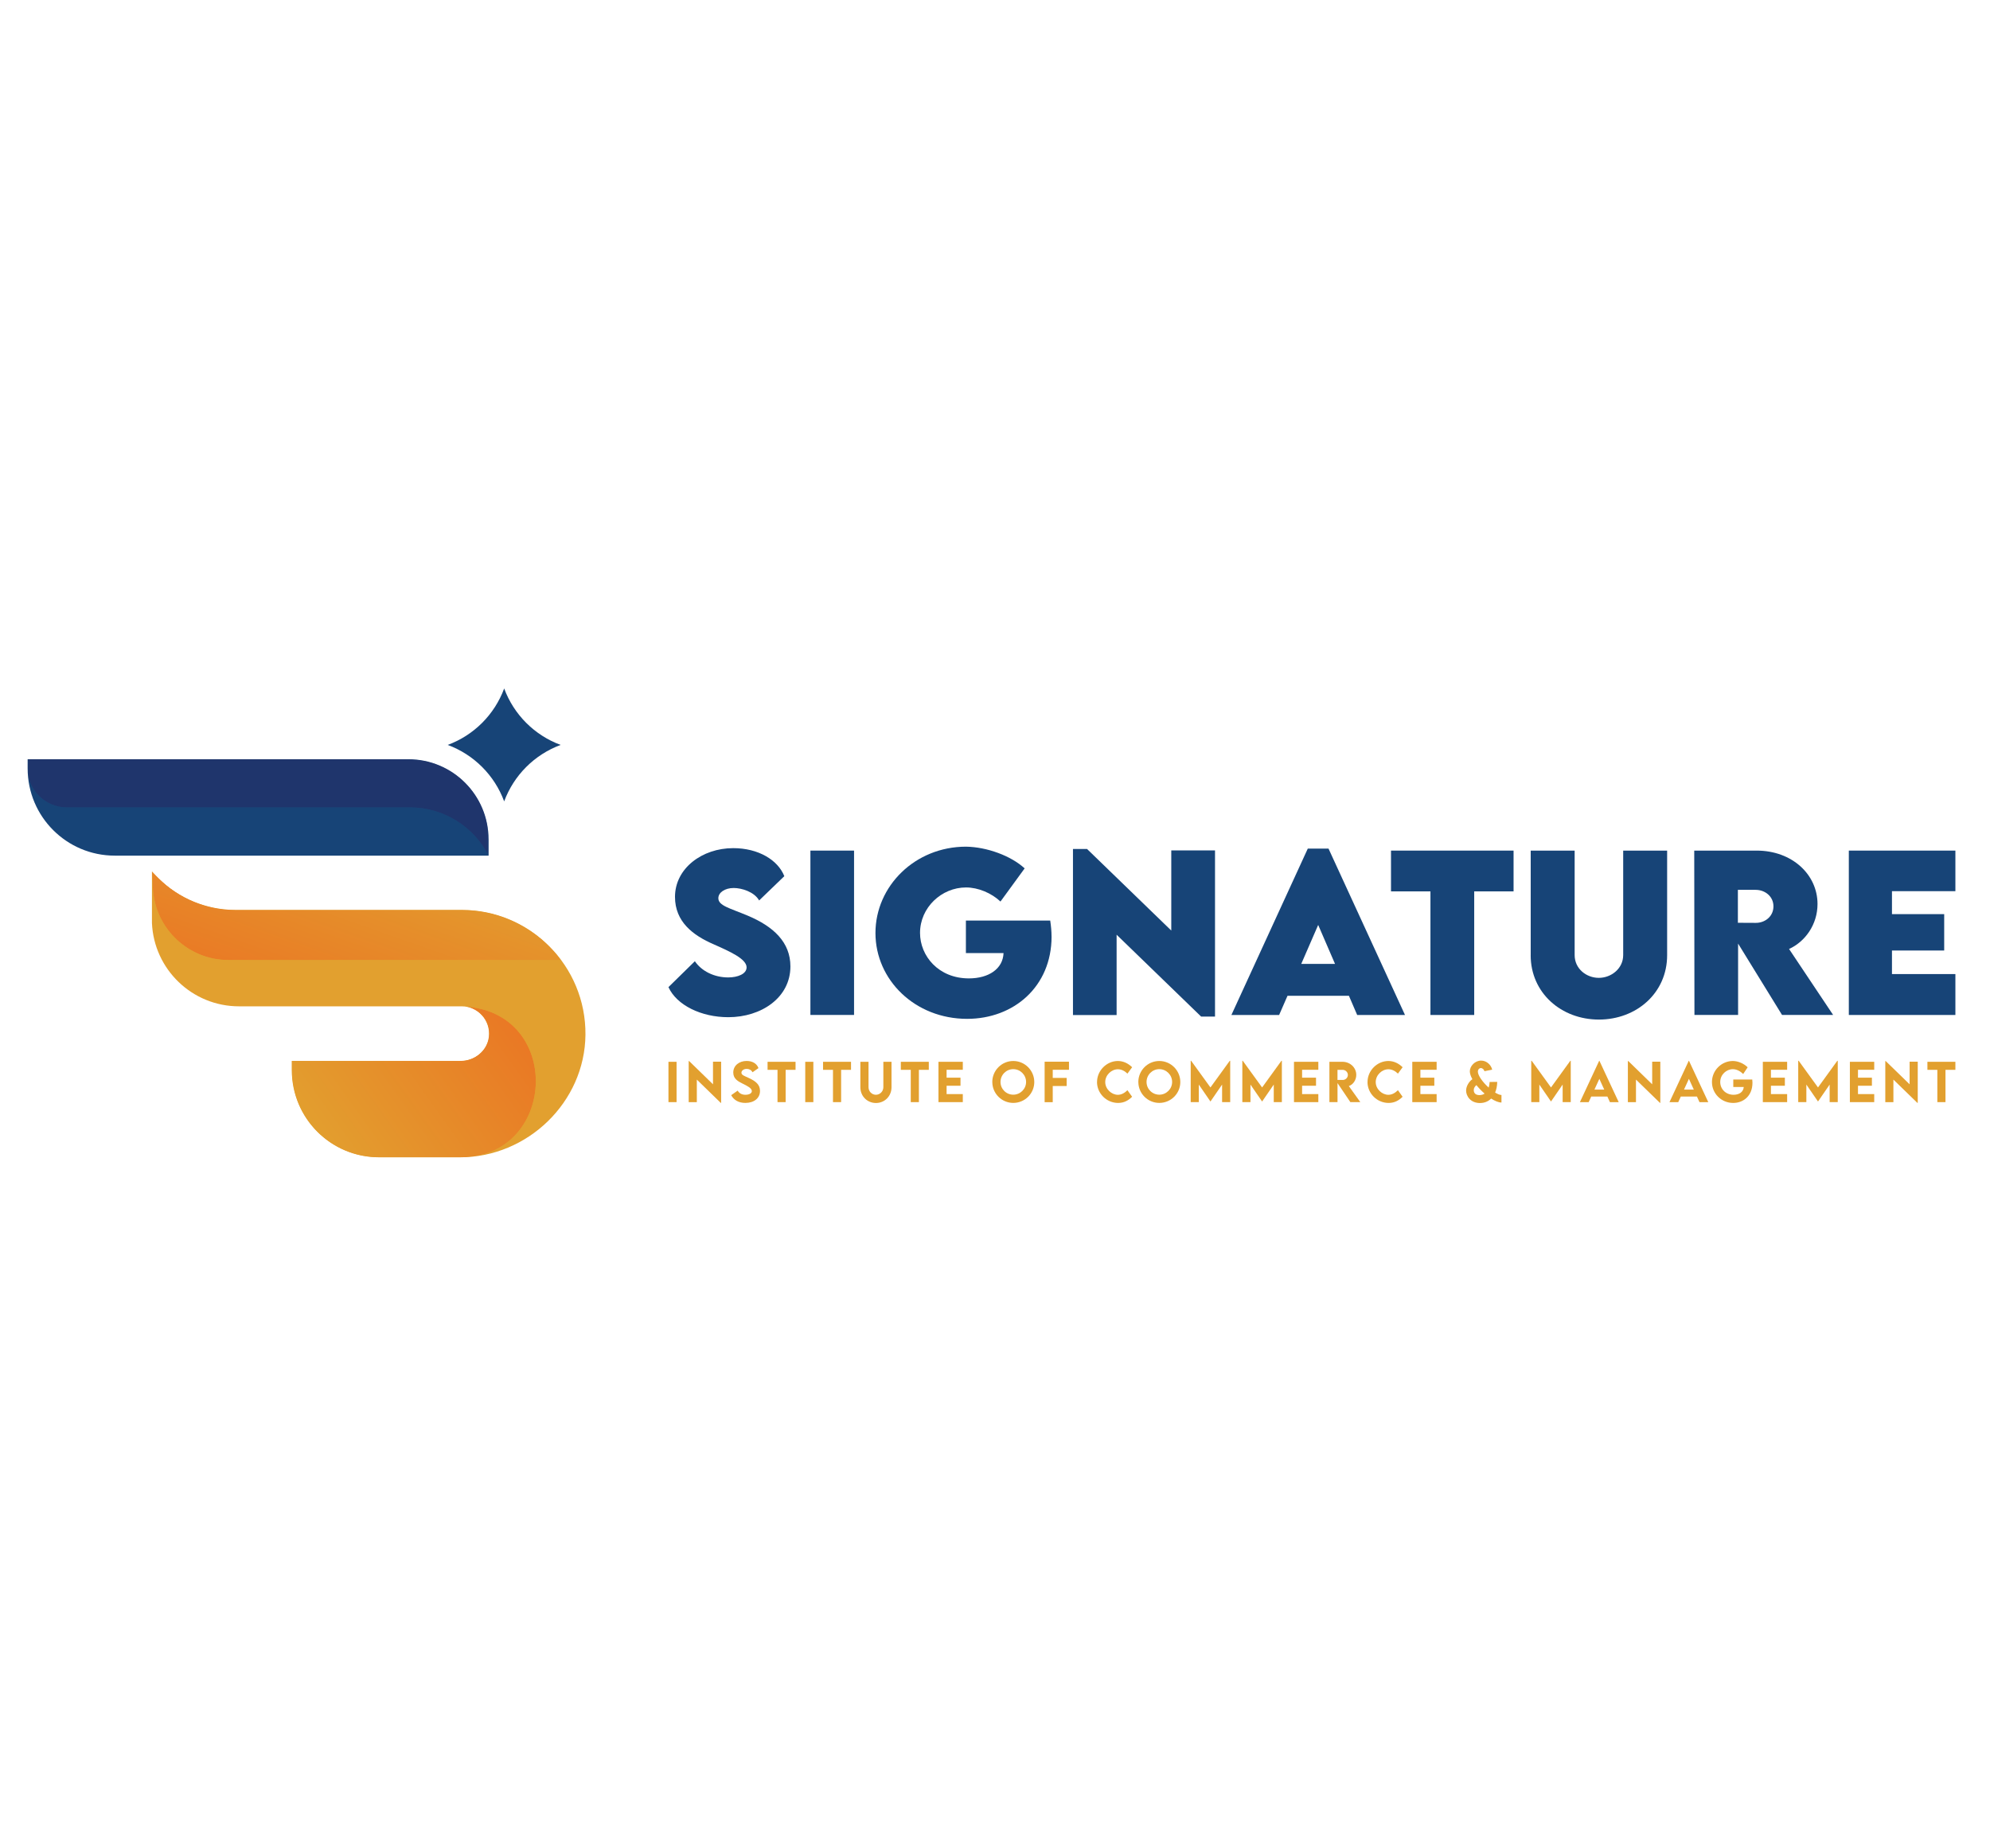 <?xml version="1.0" encoding="UTF-8"?>
<svg id="Layer_1" data-name="Layer 1" xmlns="http://www.w3.org/2000/svg" xmlns:xlink="http://www.w3.org/1999/xlink" width="180" viewBox="0 0 662.95 167.15">
  <defs>
    <style>
      .cls-1 {
        fill: url(#linear-gradient-2);
      }

      .cls-2 {
        opacity: .5;
      }

      .cls-3 {
        mask: url(#mask-2);
      }

      .cls-4 {
        fill: url(#linear-gradient-6);
      }

      .cls-5 {
        clip-path: url(#clippath-2);
      }

      .cls-6 {
        clip-path: url(#clippath-1);
      }

      .cls-7 {
        fill: #e2a02f;
      }

      .cls-8 {
        fill: url(#linear-gradient-5);
      }

      .cls-9 {
        clip-path: url(#clippath);
      }

      .cls-10 {
        fill: none;
      }

      .cls-11 {
        clip-path: url(#clippath-3);
      }

      .cls-12 {
        mask: url(#mask-1);
      }

      .cls-13 {
        mask: url(#mask);
      }

      .cls-14 {
        fill: url(#linear-gradient-3);
      }

      .cls-15 {
        fill: url(#linear-gradient);
      }

      .cls-16 {
        fill: #174477;
      }

      .cls-17 {
        fill: url(#linear-gradient-4);
      }
    </style>
    <clipPath id="clippath">
      <rect class="cls-10" x="9.21" y="28.74" width="153.56" height="32.11"/>
    </clipPath>
    <clipPath id="clippath-1">
      <path class="cls-10" d="m136.55,44.8c11.43,0,21.34,6.52,26.21,16.05v-5.41c0-14.75-11.96-26.7-26.7-26.7H9.21v3.22c.03,7.13,5.93,12.84,13.06,12.84h114.29Z"/>
    </clipPath>
    <linearGradient id="linear-gradient" x1="-961.03" y1="-224.77" x2="-960.27" y2="-224.77" gradientTransform="translate(71834.32 -16740.12) scale(74.67 -74.67)" gradientUnits="userSpaceOnUse">
      <stop offset="0" stop-color="#fff"/>
      <stop offset=".04" stop-color="#fff"/>
      <stop offset="1" stop-color="#000"/>
    </linearGradient>
    <mask id="mask" x="8.38" y="24.8" width="155.2" height="39.98" maskUnits="userSpaceOnUse">
      <rect class="cls-15" x="67.97" y="-32.38" width="36.03" height="154.33" transform="translate(39.01 129.6) rotate(-88.53)"/>
    </mask>
    <linearGradient id="linear-gradient-2" x1="-961.03" y1="-224.77" x2="-960.27" y2="-224.77" gradientTransform="translate(71834.31 -16740.12) scale(74.67 -74.67)" gradientUnits="userSpaceOnUse">
      <stop offset="0" stop-color="#282562"/>
      <stop offset=".04" stop-color="#282562"/>
      <stop offset="1" stop-color="#282562"/>
    </linearGradient>
    <clipPath id="clippath-2">
      <path class="cls-10" d="m155.74,111.28c.11.02.22.06.33.09.19.05.38.1.57.16.12.04.24.09.36.14.17.06.33.12.49.2.12.05.24.12.36.18.15.08.3.15.45.23.12.07.23.14.35.22.14.09.28.18.42.27.11.08.22.16.33.25.13.1.26.2.38.31.1.09.2.19.31.28.12.11.23.23.35.35.09.1.19.2.28.31.11.12.21.25.31.38.09.11.17.22.25.33.09.14.18.27.27.41.07.12.14.23.21.35.08.15.16.3.23.45.06.12.12.25.18.37.07.16.13.32.19.48.05.13.09.25.14.38.05.17.1.34.14.51.03.13.07.26.1.39.04.18.06.37.09.56.02.13.04.25.05.38.02.21.03.43.03.64,0,.11.01.21.01.32,0,1.25-.24,2.55-.94,3.9-1.67,3.21-5.08,5.14-8.7,5.14h-56.07v3.08c0,.48.01.96.04,1.44.01.26.04.52.06.79.02.21.03.41.05.62.03.35.08.7.13,1.05.01.11.03.21.04.32.06.4.13.79.2,1.18,2.53,13.46,14.34,23.64,28.53,23.64h27.03c.15,0,.31,0,.47,0,31.4-.38,33.68-46.94,2.44-50.13-.45-.05-.9-.08-1.35-.12.31.03.62.09.92.15"/>
    </clipPath>
    <linearGradient id="linear-gradient-3" x1="-954.34" y1="-206.6" x2="-953.58" y2="-206.6" gradientTransform="translate(-115875.54 25261.45) rotate(180) scale(121.62 -121.62)" gradientUnits="userSpaceOnUse">
      <stop offset="0" stop-color="#fff"/>
      <stop offset=".13" stop-color="#fff"/>
      <stop offset="1" stop-color="#000"/>
    </linearGradient>
    <mask id="mask-1" x="73.4" y="68.4" width="137.82" height="135.71" maskUnits="userSpaceOnUse">
      <rect class="cls-14" x="91.01" y="89.54" width="102.59" height="93.42" transform="translate(-52.75 108.52) rotate(-35.66)"/>
    </mask>
    <linearGradient id="linear-gradient-4" x1="-954.34" y1="-206.6" x2="-953.58" y2="-206.6" gradientTransform="translate(-115875.52 25261.45) rotate(180) scale(121.62 -121.62)" gradientUnits="userSpaceOnUse">
      <stop offset="0" stop-color="#ea7724"/>
      <stop offset=".13" stop-color="#ea7724"/>
      <stop offset="1" stop-color="#e2a02f"/>
    </linearGradient>
    <clipPath id="clippath-3">
      <path class="cls-10" d="m50.93,71.78c.73,13.39,11.79,23.87,25.2,23.87h110.8c-7.52-10.12-19.56-16.7-33.11-16.7h-75.37c-9.61,0-18.82-3.82-25.62-10.61l-2.21-2.21.31,5.65Z"/>
    </clipPath>
    <linearGradient id="linear-gradient-5" x1="-955.88" y1="-223.34" x2="-955.12" y2="-223.34" gradientTransform="translate(98518.97 -22920.13) scale(102.99 -102.99)" xlink:href="#linear-gradient-3"/>
    <mask id="mask-2" x="41.31" y="23.12" width="154.94" height="115.54" maskUnits="userSpaceOnUse">
      <rect class="cls-8" x="82.04" y="11.72" width="73.46" height="138.32" transform="translate(2.79 165.72) rotate(-70.44)"/>
    </mask>
    <linearGradient id="linear-gradient-6" x1="-955.88" y1="-223.34" x2="-955.12" y2="-223.34" gradientTransform="translate(98518.97 -22920.13) scale(102.99 -102.99)" xlink:href="#linear-gradient-4"/>
  </defs>
  <path class="cls-16" d="m162.76,55.44c0-14.75-11.96-26.7-26.7-26.7H9.21v3.08c0,16.04,13,29.04,29.04,29.04h124.52v-5.42Z"/>
  <g class="cls-2">
    <g class="cls-9">
      <g class="cls-6">
        <g class="cls-13">
          <rect class="cls-1" x="67.97" y="-32.38" width="36.03" height="154.33" transform="translate(39.01 129.6) rotate(-88.53)"/>
        </g>
      </g>
    </g>
  </g>
  <path class="cls-16" d="m167.96,42.78c3.22-8.71,10.1-15.59,18.81-18.81-8.71-3.22-15.59-10.1-18.81-18.81-3.22,8.71-10.1,15.59-18.81,18.81,8.71,3.22,15.59,10.1,18.81,18.81"/>
  <path class="cls-7" d="m153.82,78.95h-75.37c-10.71,0-20.88-4.69-27.83-12.83v17.22h0c.69,15.43,13.41,27.73,29.01,27.73h74.2c5.35,0,9.64,4.65,9.03,10.13-.52,4.64-4.62,8.05-9.29,8.05h-56.36v3.08c0,16.04,13,29.04,29.04,29.04h27.03c22.46,0,41.55-18.37,41.76-40.83.21-22.9-18.36-41.59-41.21-41.59"/>
  <g class="cls-5">
    <g class="cls-12">
      <rect class="cls-17" x="91.01" y="89.54" width="102.59" height="93.42" transform="translate(-52.75 108.52) rotate(-35.66)"/>
    </g>
  </g>
  <g class="cls-11">
    <g class="cls-3">
      <rect class="cls-4" x="82.04" y="11.72" width="73.46" height="138.32" transform="translate(2.79 165.72) rotate(-70.44)"/>
    </g>
  </g>
  <rect class="cls-7" x="222.69" y="129.55" width="2.7" height="13.44"/>
  <polygon class="cls-7" points="240.24 129.52 240.24 143.24 240.11 143.24 232.14 135.48 232.14 143.01 229.43 143.01 229.43 129.3 229.57 129.3 237.53 137.05 237.53 129.52 240.24 129.52"/>
  <path class="cls-7" d="m243.58,140.68l2.16-1.52c.59.95,1.45,1.38,2.61,1.38,1.27,0,2.12-.52,2.12-1.23,0-.98-1.61-1.76-3.02-2.46-1.51-.75-3.17-1.58-3.17-3.72,0-2.33,1.97-3.86,4.44-3.86,1.83,0,3.35.76,3.96,2.38l-1.99,1.39c-.4-.8-1.18-1.13-1.93-1.13-1.01,0-1.76.58-1.76,1.28,0,.8,1.02,1.08,2.56,1.8,2.23,1.05,3.63,2.18,3.63,4.25,0,2.45-2,4.01-4.88,4.01-2.2,0-3.83-.92-4.73-2.59"/>
  <polygon class="cls-7" points="265.03 132.23 261.73 132.23 261.73 142.99 259.02 142.99 259.02 132.23 255.71 132.23 255.71 129.55 265.03 129.55 265.03 132.23"/>
  <rect class="cls-7" x="268.26" y="129.55" width="2.7" height="13.44"/>
  <polygon class="cls-7" points="283.51 132.23 280.21 132.23 280.21 142.99 277.5 142.99 277.5 132.23 274.19 132.23 274.19 129.55 283.51 129.55 283.51 132.23"/>
  <path class="cls-7" d="m286.62,138.02v-8.47h2.72v8.46c0,1.47,1.16,2.53,2.46,2.53s2.48-1.08,2.48-2.53v-8.46h2.72v8.47c0,3.04-2.33,5.26-5.19,5.26s-5.19-2.22-5.19-5.26"/>
  <polygon class="cls-7" points="309.42 132.23 306.12 132.23 306.12 142.99 303.41 142.99 303.41 132.23 300.1 132.23 300.1 129.55 309.42 129.55 309.42 132.23"/>
  <polygon class="cls-7" points="315.35 132.21 315.35 134.84 319.98 134.84 319.98 137.53 315.35 137.53 315.35 140.31 320.75 140.31 320.75 142.99 312.64 142.99 312.64 129.55 320.75 129.55 320.75 132.21 315.35 132.21"/>
  <path class="cls-7" d="m330.57,136.29c0-3.86,3.14-7.01,6.99-7.01s7,3.15,7,7.01-3.15,6.96-7,6.96-6.98-3.14-6.98-6.96m11.25-.02c0-2.35-1.92-4.27-4.27-4.27s-4.25,1.92-4.25,4.27,1.91,4.24,4.25,4.24,4.27-1.91,4.27-4.24"/>
  <polygon class="cls-7" points="350.71 132.21 350.71 134.92 355.35 134.92 355.35 137.62 350.71 137.62 350.71 143.01 348.01 143.01 348.01 129.52 356.12 129.52 356.12 132.21 350.71 132.21"/>
  <path class="cls-7" d="m365.47,136.28c0-3.79,3.19-7,6.98-7,1.75.03,3.3.72,4.71,2.08l-1.56,2.13c-.92-.9-2.02-1.45-3.18-1.45-2.16,0-4.22,1.92-4.22,4.27s2.13,4.24,4.21,4.24c1.23,0,2.3-.66,3.19-1.53l1.55,2.18c-1.18,1.18-2.63,2.06-4.66,2.06-3.88,0-7.03-3.19-7.03-6.97"/>
  <path class="cls-7" d="m379.22,136.29c0-3.86,3.14-7.01,6.99-7.01s7,3.15,7,7.01-3.15,6.96-7,6.96-6.98-3.14-6.98-6.96m11.25-.02c0-2.35-1.92-4.27-4.27-4.27s-4.25,1.92-4.25,4.27,1.91,4.24,4.25,4.24,4.27-1.91,4.27-4.24"/>
  <polygon class="cls-7" points="409.83 129.22 409.83 142.99 407.13 142.99 407.13 137.14 403.26 142.77 403.24 142.77 399.37 137.14 399.37 142.99 396.67 142.99 396.67 129.22 396.82 129.22 403.25 138.1 409.68 129.22 409.83 129.22"/>
  <polygon class="cls-7" points="427.04 129.22 427.04 142.99 424.34 142.99 424.34 137.14 420.47 142.77 420.45 142.77 416.58 137.14 416.58 142.99 413.87 142.99 413.87 129.22 414.02 129.22 420.46 138.1 426.89 129.22 427.04 129.22"/>
  <polygon class="cls-7" points="433.78 132.21 433.78 134.84 438.42 134.84 438.42 137.53 433.78 137.53 433.78 140.31 439.19 140.31 439.19 142.99 431.08 142.99 431.08 129.55 439.19 129.55 439.19 132.21 433.78 132.21"/>
  <path class="cls-7" d="m449.86,142.99l-4.28-6.35v6.35h-2.7v-13.44s4.38,0,4.38,0c2.51,0,4.57,1.93,4.57,4.35,0,1.73-1.04,3.24-2.48,3.74l3.82,5.34h-3.3Zm-4.29-7.39h1.73c.92.02,1.73-.73,1.73-1.68s-.83-1.69-1.73-1.69h-1.73v3.38Z"/>
  <path class="cls-7" d="m455.58,136.28c0-3.79,3.19-7,6.98-7,1.75.03,3.3.72,4.71,2.08l-1.56,2.13c-.92-.9-2.02-1.45-3.18-1.45-2.16,0-4.22,1.92-4.22,4.27s2.13,4.24,4.21,4.24c1.23,0,2.3-.66,3.19-1.53l1.55,2.18c-1.18,1.18-2.63,2.06-4.66,2.06-3.88,0-7.03-3.19-7.03-6.97"/>
  <polygon class="cls-7" points="473.19 132.21 473.19 134.84 477.83 134.84 477.83 137.53 473.19 137.53 473.19 140.31 478.6 140.31 478.6 142.99 470.49 142.99 470.49 129.55 478.6 129.55 478.6 132.21 473.19 132.21"/>
  <path class="cls-7" d="m500.17,143.12c-.94,0-2.15-.51-3.41-1.32-.97.98-2.26,1.49-3.74,1.49-3.14,0-4.6-2.34-4.6-4.14,0-1.55,1.08-3.13,2.09-3.8-.53-.95-.85-1.86-.85-2.62,0-1.74,1.69-3.58,3.77-3.58,1.86,0,3.34,1.48,3.68,3.02l-2.58.52c-.14-.58-.67-1.05-1.18-1.05s-1.01.47-1.01,1.19c0,1.33,1.69,3.59,3.6,5.32.18-.57.28-1.2.32-1.88l2.53-.03c-.03,1.37-.28,2.56-.7,3.56.81.5,1.55.81,2.11.81v2.5Zm-5.59-2.97c-.99-.86-1.93-1.83-2.73-2.83-.48.41-.88.92-.88,1.64,0,1.04.62,1.69,1.9,1.69.67,0,1.23-.18,1.7-.5"/>
  <polygon class="cls-7" points="523.28 129.22 523.28 142.99 520.58 142.99 520.58 137.14 516.71 142.77 516.69 142.77 512.82 137.14 512.82 142.99 510.12 142.99 510.12 129.22 510.27 129.22 516.7 138.1 523.13 129.22 523.28 129.22"/>
  <path class="cls-7" d="m535.49,141.12h-5.38l-.86,1.88h-2.92l6.42-13.78h.08l6.43,13.78h-2.93l-.85-1.88Zm-1.05-2.3l-1.63-3.59-1.64,3.59h3.28Z"/>
  <polygon class="cls-7" points="553.12 129.52 553.12 143.24 553 143.24 545.01 135.48 545.01 143.01 542.31 143.01 542.31 129.3 542.45 129.3 550.41 137.05 550.41 129.52 553.12 129.52"/>
  <path class="cls-7" d="m565.33,141.12h-5.38l-.86,1.88h-2.92l6.42-13.78h.08l6.43,13.78h-2.93l-.85-1.88Zm-1.05-2.3l-1.63-3.59-1.64,3.59h3.28Z"/>
  <path class="cls-7" d="m583.81,136.58c0,4.22-2.91,6.68-6.41,6.68-3.96,0-7.08-3.14-7.08-6.97s3.14-7.01,6.98-7.01c1.74.02,3.6.82,4.92,2.1l-1.5,2.24c-1.05-1.03-2.25-1.61-3.45-1.61-2.09,0-4.19,1.77-4.19,4.28,0,2.33,1.82,4.25,4.44,4.25,1.92,0,3.29-.98,3.39-2.6h-3.48v-2.49h6.32c.04.39.07.77.07,1.13"/>
  <polygon class="cls-7" points="589.97 132.21 589.97 134.84 594.61 134.84 594.61 137.53 589.97 137.53 589.97 140.31 595.37 140.31 595.37 142.99 587.27 142.99 587.27 129.55 595.37 129.55 595.37 132.21 589.97 132.21"/>
  <polygon class="cls-7" points="612.23 129.22 612.23 142.99 609.53 142.99 609.53 137.14 605.66 142.77 605.64 142.77 601.77 137.14 601.77 142.99 599.06 142.99 599.06 129.22 599.22 129.22 605.65 138.1 612.08 129.22 612.23 129.22"/>
  <polygon class="cls-7" points="618.97 132.21 618.97 134.84 623.61 134.84 623.61 137.53 618.97 137.53 618.97 140.31 624.38 140.31 624.38 142.99 616.27 142.99 616.27 129.55 624.38 129.55 624.38 132.21 618.97 132.21"/>
  <polygon class="cls-7" points="638.88 129.52 638.88 143.24 638.75 143.24 630.77 135.48 630.77 143.01 628.07 143.01 628.07 129.3 628.2 129.3 636.17 137.05 636.17 129.52 638.88 129.52"/>
  <polygon class="cls-7" points="651.42 132.23 648.12 132.23 648.12 142.99 645.41 142.99 645.41 132.23 642.1 132.23 642.1 129.55 651.42 129.55 651.42 132.23"/>
  <path class="cls-16" d="m222.69,104.67l8.8-8.63c2.28,3.36,6.52,5.4,11.11,5.4,3.09,0,6.12-1.12,6.12-3.36,0-2.82-5.61-5.3-10.97-7.68-6.93-2.99-12.88-7.54-12.88-15.8,0-9.48,9-16.24,19.4-16.24,8.36,0,14.88,3.94,17.02,9.34l-8.39,8.09c-1.63-2.89-5.84-4.15-8.46-4.15-2.99,0-5.13,1.53-5.13,3.4,0,2.51,3.87,3.33,9.78,5.81,8.56,3.6,14.23,8.83,14.23,16.92,0,10.43-9.72,16.92-20.69,16.92-9,0-17.19-3.98-19.94-10.02"/>
  <rect class="cls-16" x="269.98" y="59.18" width="14.54" height="54.76"/>
  <path class="cls-16" d="m350.32,87.82c0,16.65-12.57,27.42-28.13,27.42-17.39,0-30.54-12.98-30.54-28.6s13.18-28.77,30.17-28.77c6.96.1,15.02,3.06,19.53,7.24l-8.05,11.04c-3.06-2.85-7.44-4.69-11.48-4.69-8.15,0-15.32,6.69-15.32,15.15,0,7.68,6.15,15.15,16.27,15.15,6.62,0,11.35-3.19,11.55-8.43h-12.54v-10.84h28.09c.27,1.83.44,3.6.44,5.33"/>
  <polygon class="cls-16" points="404.77 59.11 404.77 114.49 400.15 114.49 371.99 87.21 371.99 113.98 357.45 113.98 357.45 58.64 362.14 58.64 390.2 85.82 390.2 59.11 404.77 59.11"/>
  <path class="cls-16" d="m449.37,107.56h-20.45l-2.79,6.39h-15.9l25.45-55.44h6.9l25.48,55.44h-15.93l-2.75-6.39Zm-4.62-10.63l-5.61-12.98-5.64,12.98h11.24Z"/>
  <polygon class="cls-16" points="504.23 72.77 491.12 72.77 491.12 113.95 476.54 113.95 476.54 72.77 463.4 72.77 463.4 59.18 504.23 59.18 504.23 72.77"/>
  <path class="cls-16" d="m509.94,94.04v-34.86h14.64v34.82c0,4.55,3.91,7.58,8.05,7.58s8.12-3.09,8.12-7.58v-34.82h14.64v34.86c0,12.57-10.19,21.44-22.73,21.44s-22.73-8.87-22.73-21.44"/>
  <path class="cls-16" d="m593.67,113.94l-14.64-23.78v23.78h-14.54l-.07-54.76h20.79c11.82,0,20.28,7.98,20.28,17.8,0,6.83-4.11,12.54-9.48,14.98l14.68,21.98h-17.02Zm-14.71-30.71l5.94.03c3.09.03,5.91-2.14,5.91-5.5s-2.85-5.5-5.91-5.5h-5.94v10.97Z"/>
  <polygon class="cls-16" points="630.29 72.7 630.29 80.35 647.69 80.35 647.69 92.47 630.29 92.47 630.29 100.32 651.42 100.32 651.42 113.95 615.92 113.95 615.92 59.18 651.42 59.18 651.42 72.7 630.29 72.7"/>
</svg>